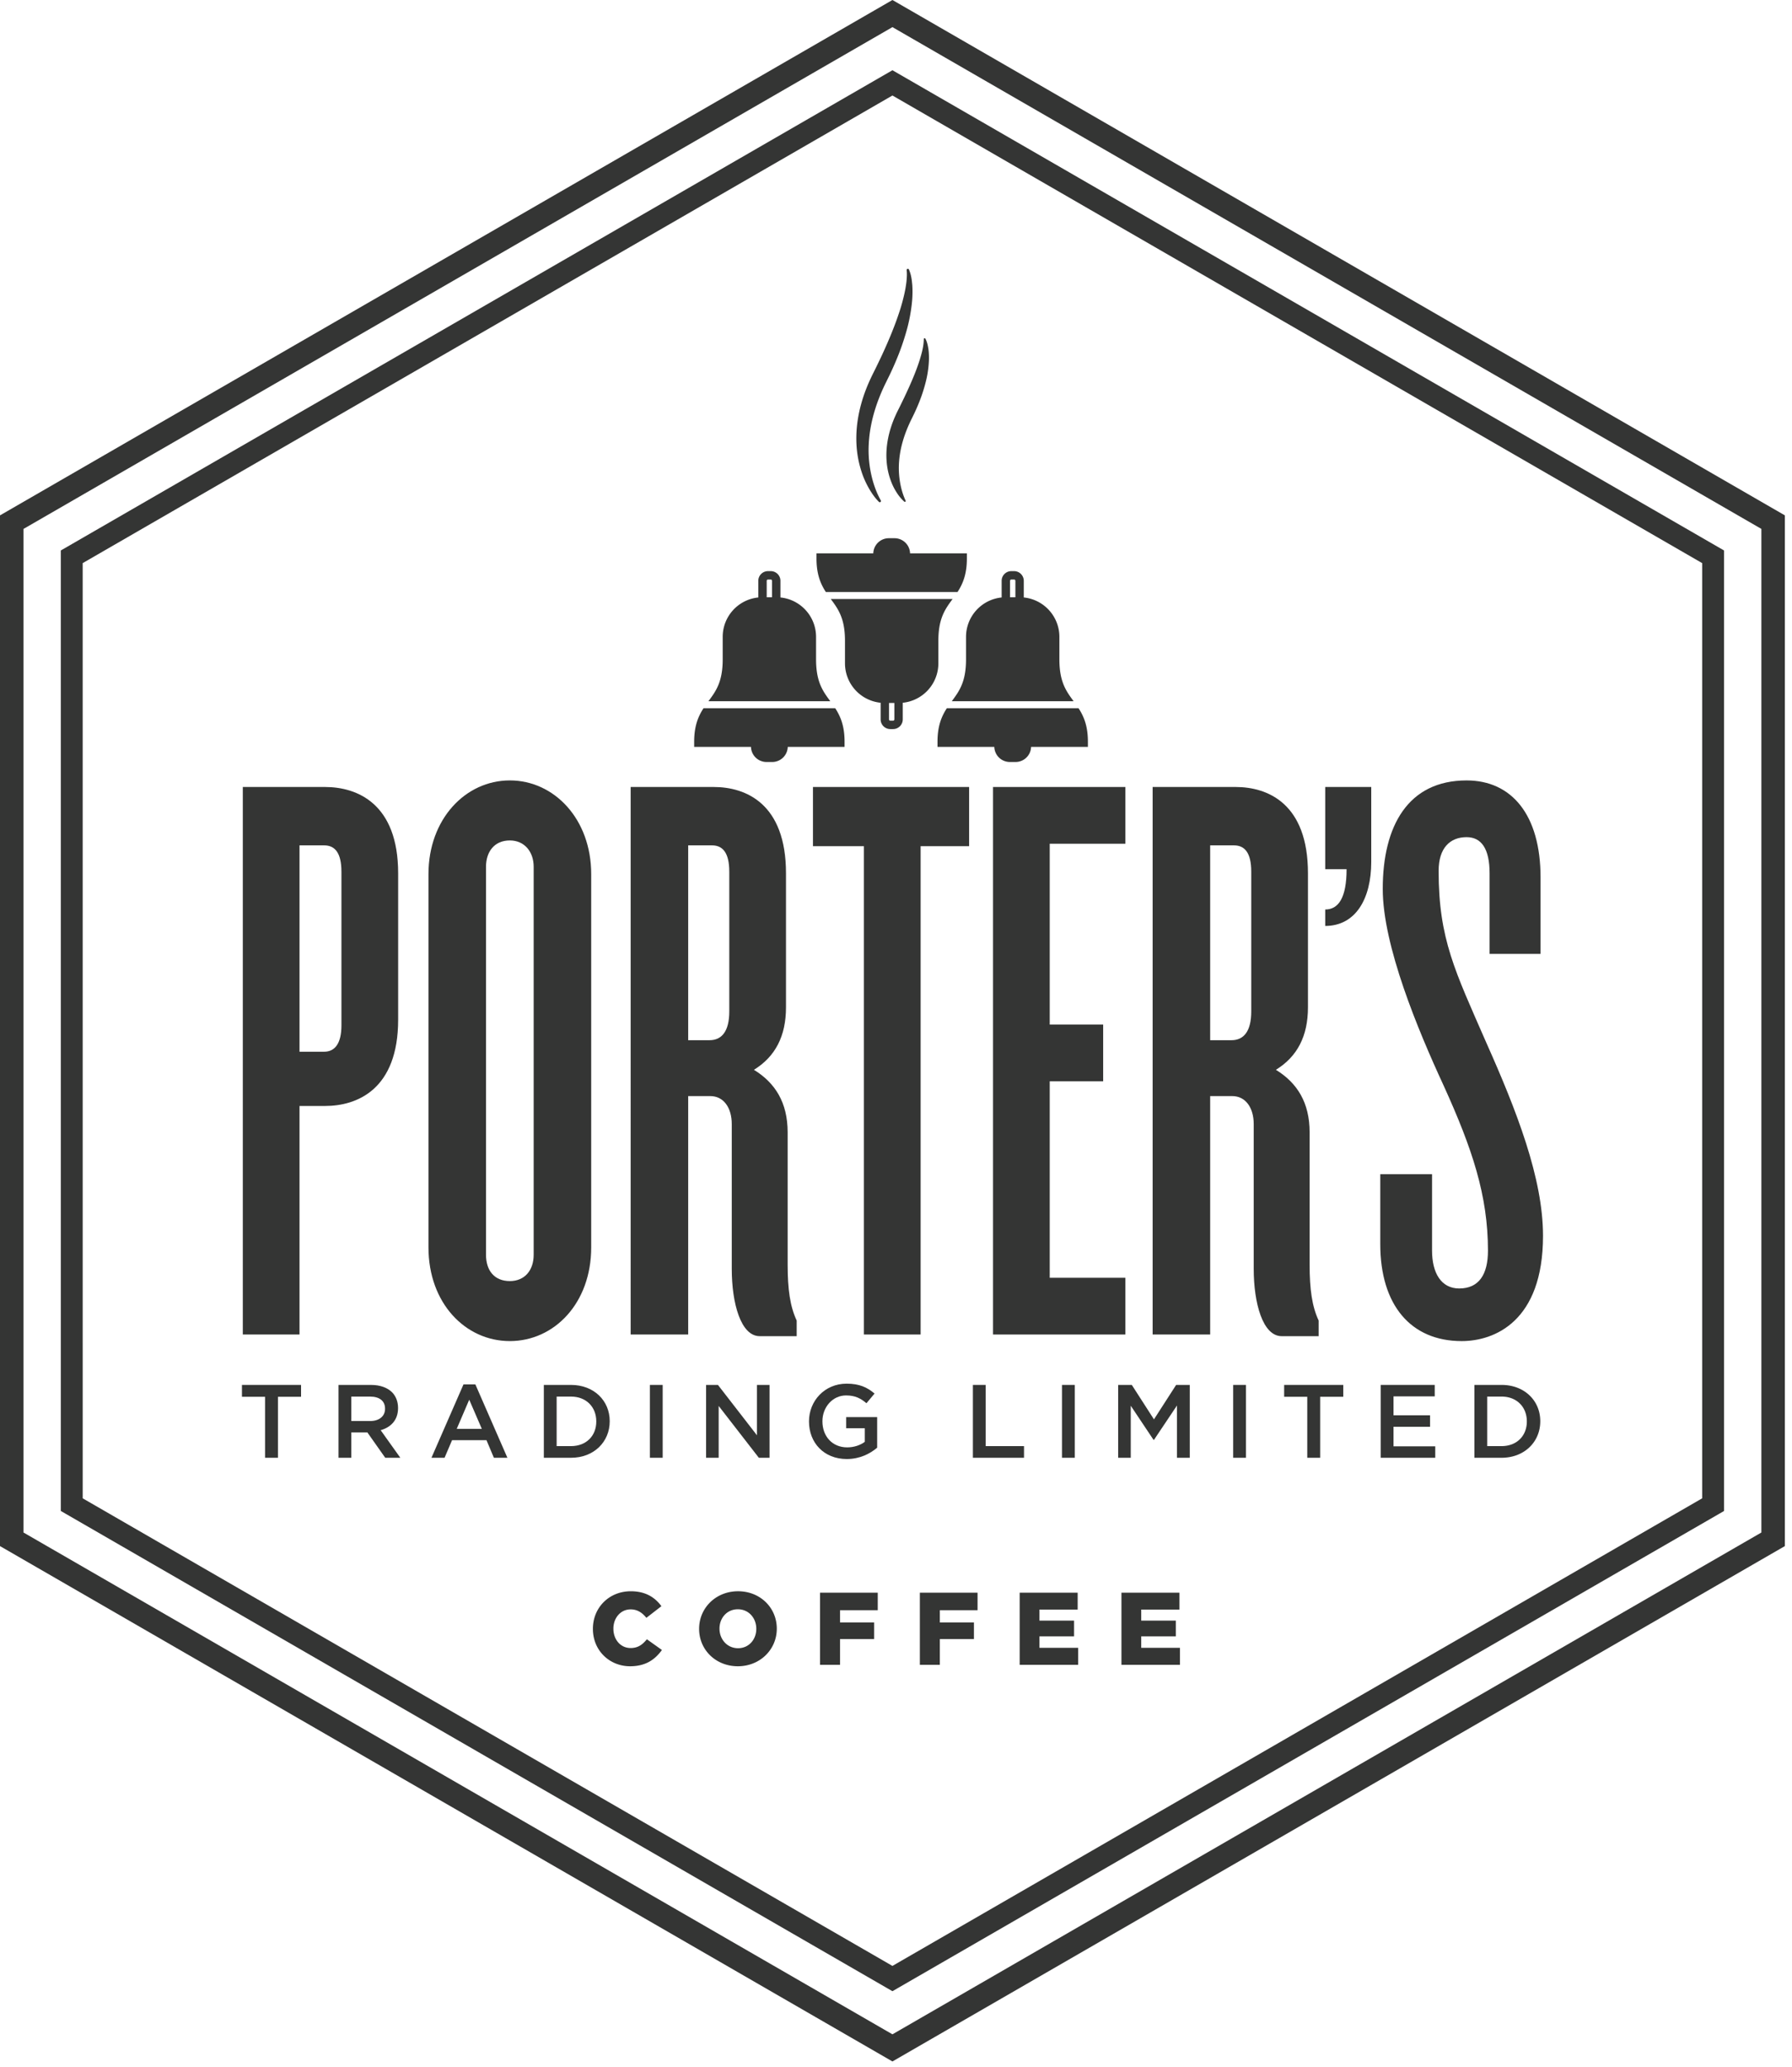 <svg width="209" height="241" viewBox="0 0 209 241" xmlns="http://www.w3.org/2000/svg" xmlns:xlink="http://www.w3.org/1999/xlink"><defs><path id="a" d="M0 241L208.167 241 208.167 0.629 0 0.629z"/></defs><g transform="translate(0 -1)" fill="none" fill-rule="evenodd"><path d="M104.084 1L0 61.094v120.185l104.085 60.093 104.082-60.092V61.093L104.087 1h-.004zM2.74 179.697V62.675L104.085 4.163l101.344 58.51v117.023l-101.344 58.512L2.74 179.696z" fill="#343534"/><path d="M9.646 175.71l94.438 54.523 94.439-54.523V66.661l-94.438-54.525L9.644 66.661l.002 109.05zm94.438 57.47l-.638-.367-96.354-55.63V65.187L104.085 9.19l96.992 55.998v111.996l-.64.37-96.353 55.627z" fill="#343534"/><g transform="translate(0 .371)"><path d="M39.82 102.269c0-2.204-.765-3.068-2.012-3.068h-2.876v24.062h2.876c1.247 0 2.013-.959 2.013-3.069v-17.925zm-1.916 27.321h-2.972v26.648h-6.613V92.395h9.585c3.739 0 8.532 1.918 8.532 10.067v17.062c0 8.148-4.793 10.066-8.532 10.066zm24.338-27.896c0-1.725-1.054-3.067-2.78-3.067-1.821 0-2.78 1.342-2.78 3.067v45.246c0 1.82.959 3.067 2.78 3.067 1.726 0 2.78-1.247 2.78-3.067v-45.246zm-2.78 55.31c-5.176 0-9.49-4.41-9.49-10.928v-43.52c0-6.42 4.314-10.927 9.49-10.927 5.177 0 9.49 4.506 9.49 10.927v43.52c0 6.518-4.313 10.928-9.49 10.928zm25.593-54.735c0-2.204-.766-3.068-2.013-3.068h-2.779v22.719h2.493c1.436 0 2.3-1.055 2.3-3.355v-16.296zm3.548 54.161c-2.205 0-3.259-3.835-3.259-7.861v-16.871c0-1.917-.959-3.26-2.493-3.26h-2.588v27.8h-6.71V92.395h9.682c3.738 0 8.435 1.918 8.435 10.067v15.624c0 3.355-1.247 5.751-3.739 7.286 2.492 1.532 3.931 3.834 3.931 7.284v15.433c0 2.876.287 4.889 1.055 6.518v1.823h-4.314z" fill="#343534"/><path fill="#343534" d="M107.372 99.297L107.372 156.237 100.757 156.237 100.757 99.297 94.814 99.297 94.814 92.395 113.028 92.395 113.028 99.297z"/><path fill="#343534" d="M115.816 156.238L115.816 92.396 131.249 92.396 131.249 99.01 122.429 99.01 122.429 120.099 128.662 120.099 128.662 126.714 122.429 126.714 122.429 149.623 131.249 149.623 131.249 156.238z"/><path d="M145.933 102.269c0-2.204-.767-3.068-2.014-3.068h-2.778v22.719h2.492c1.437 0 2.3-1.055 2.3-3.355v-16.296zm3.547 54.161c-2.205 0-3.26-3.835-3.26-7.861v-16.871c0-1.917-.96-3.26-2.493-3.26h-2.586v27.8h-6.71V92.395h9.68c3.739 0 8.436 1.918 8.436 10.067v15.624c0 3.355-1.245 5.751-3.74 7.286 2.495 1.532 3.932 3.834 3.932 7.284v15.433c0 2.876.288 4.889 1.055 6.518v1.823h-4.314zm5.079-47.834v-1.916c1.534 0 2.492-1.343 2.492-4.698h-2.492v-9.586h5.369v8.723c0 4.314-1.822 7.477-5.37 7.477m15.914 48.408c-5.944 0-9.492-4.217-9.492-11.31v-8.149h6.039v8.915c0 2.588 1.057 4.408 3.165 4.408 2.3 0 3.355-1.629 3.355-4.408 0-6.424-1.822-11.887-5.177-19.268-2.972-6.422-7.094-16.295-7.094-22.91 0-7.382 2.972-12.653 9.778-12.653 5.272 0 8.627 4.026 8.627 11.312v8.913h-5.943v-9.392c0-2.878-.96-4.219-2.684-4.219-1.917 0-3.26 1.246-3.26 3.93 0 7.956 1.919 11.695 5.56 20.034 3.549 7.957 6.615 15.818 6.615 22.527 0 9.97-5.655 12.27-9.49 12.27" fill="#343534"/><path fill="#343534" d="M30.913 163.498L28.219 163.498 28.219 162.115 35.112 162.115 35.112 163.498 32.418 163.498 32.418 170.61 30.913 170.61z"/><path d="M43.16 166.327c1.067 0 1.747-.558 1.747-1.42v-.025c0-.91-.656-1.407-1.76-1.407h-2.173v2.852h2.186zm-3.678-4.211h3.786c1.068 0 1.906.315 2.453.849.45.46.703 1.092.703 1.833v.023c0 1.397-.837 2.233-2.028 2.573l2.295 3.217h-1.76l-2.088-2.961h-1.869v2.96h-1.492v-8.494zm16.712 5.12l-1.468-3.397-1.457 3.398h2.925zm-2.137-5.181h1.385l3.737 8.556h-1.577l-.863-2.051h-4.016l-.874 2.05H50.32l3.737-8.555zm12.54 7.196c1.783 0 2.947-1.202 2.947-2.865v-.024c0-1.663-1.164-2.887-2.948-2.887h-1.675v5.776h1.675zm-3.169-7.136h3.168c2.67 0 4.515 1.833 4.515 4.223v.024c0 2.391-1.845 4.248-4.515 4.248h-3.168v-8.495z" fill="#343534"/><mask id="b" fill="#fff"><use xlink:href="#a"/></mask><path fill="#343534" mask="url(#b)" d="M75.796 170.61L77.289 170.61 77.289 162.115 75.796 162.115z"/><path fill="#343534" mask="url(#b)" d="M82.35 162.115L83.733 162.115 88.285 167.989 88.285 162.115 89.753 162.115 89.753 170.61 88.503 170.61 83.818 164.567 83.818 170.61 82.35 170.61z"/><path d="M94.352 166.387v-.024c0-2.38 1.821-4.393 4.383-4.393 1.48 0 2.391.412 3.264 1.153l-.946 1.128c-.656-.558-1.3-.91-2.38-.91-1.565 0-2.754 1.37-2.754 2.998v.024c0 1.748 1.153 3.034 2.888 3.034.801 0 1.53-.255 2.051-.643v-1.59h-2.172v-1.298h3.617v3.568c-.839.715-2.039 1.323-3.543 1.323-2.659 0-4.408-1.894-4.408-4.37" fill="#343534" mask="url(#b)"/><path fill="#343534" mask="url(#b)" d="M113.469 162.115L114.962 162.115 114.962 169.251 119.429 169.251 119.429 170.61 113.469 170.61z"/><path fill="#343534" mask="url(#b)" d="M123.858 170.61L125.352 170.61 125.352 162.115 123.858 162.115z"/><path fill="#343534" mask="url(#b)" d="M130.41 162.115L132.001 162.115 134.586 166.132 137.172 162.115 138.762 162.115 138.762 170.61 137.27 170.61 137.27 164.517 134.586 168.524 134.538 168.524 131.88 164.542 131.88 170.61 130.41 170.61z"/><path fill="#343534" mask="url(#b)" d="M143.822 170.61L145.318 170.61 145.318 162.115 143.822 162.115z"/><path fill="#343534" mask="url(#b)" d="M152.466 163.498L149.77 163.498 149.77 162.115 156.664 162.115 156.664 163.498 153.969 163.498 153.969 170.61 152.466 170.61z"/><path fill="#343534" mask="url(#b)" d="M161.033 162.115L167.332 162.115 167.332 163.45 162.525 163.45 162.525 165.659 166.787 165.659 166.787 166.994 162.525 166.994 162.525 169.276 167.392 169.276 167.392 170.61 161.033 170.61z"/><path d="M175.123 169.251c1.785 0 2.95-1.202 2.95-2.865v-.024c0-1.663-1.165-2.887-2.95-2.887h-1.673v5.776h1.673zm-3.165-7.136h3.165c2.671 0 4.517 1.833 4.517 4.223v.024c0 2.391-1.846 4.248-4.517 4.248h-3.165v-8.495zM90.043 70.273h-.623v-1.918c0-.084.067-.152.15-.152h.32c.086 0 .153.068.153.152v1.918zm6.769 12.087c-.84-1.14-1.635-2.22-1.635-4.833v-2.641a4.62 4.62 0 0 0-4.155-4.591v-1.94c0-.624-.51-1.13-1.131-1.13h-.32c-.624 0-1.13.506-1.13 1.13v1.94a4.618 4.618 0 0 0-4.154 4.59v2.642c0 2.614-.795 3.694-1.637 4.833l-.023.033h14.208c-.008-.012-.014-.023-.023-.033zm.597.847H82.053c-.6.923-1.093 2.043-1.093 3.907v.603h6.626a1.816 1.816 0 0 0 1.812 1.763h.666c.984 0 1.784-.786 1.81-1.763h6.628v-.603c0-1.864-.492-2.984-1.093-3.907zm21.014-12.934h-.624v-1.918c0-.084.067-.152.151-.152h.324a.15.15 0 0 1 .15.152v1.918zm6.767 12.087c-.838-1.14-1.633-2.22-1.633-4.833v-2.641a4.622 4.622 0 0 0-4.155-4.591v-1.94a1.13 1.13 0 0 0-1.128-1.13h-.324c-.624 0-1.129.506-1.129 1.13v1.94a4.62 4.62 0 0 0-4.154 4.59v2.642c0 2.614-.795 3.694-1.635 4.833a.285.285 0 0 0-.025.033h14.207a.107.107 0 0 0-.024-.033zm.597.847h-15.354c-.6.923-1.093 2.043-1.093 3.907v.603h6.626a1.815 1.815 0 0 0 1.811 1.763h.666c.985 0 1.784-.786 1.814-1.763h6.624v-.603c0-1.864-.492-2.984-1.094-3.907zm-21.478 1.305a.153.153 0 0 1-.15.154h-.323a.152.152 0 0 1-.15-.154v-1.917h.623v1.917zm6.791-14.036H96.894l.022.03c.841 1.144 1.634 2.219 1.634 4.834v2.643a4.621 4.621 0 0 0 4.158 4.589v1.94c0 .625.505 1.13 1.128 1.13h.322a1.13 1.13 0 0 0 1.13-1.13v-1.94a4.618 4.618 0 0 0 4.153-4.59V75.34c0-2.615.798-3.69 1.637-4.834.007-.01.013-.02.022-.03zm1.666-4.722v-.602h-6.625a1.816 1.816 0 0 0-1.812-1.765h-.665c-.985 0-1.786.788-1.812 1.765h-6.625v.602c0 1.864.492 2.983 1.091 3.906h15.358c.6-.923 1.09-2.042 1.09-3.906zm-10.258-6.604c-.44-.438-.788-.936-1.101-1.464a10.363 10.363 0 0 1-.79-1.66 12.25 12.25 0 0 1-.73-3.632c-.121-2.493.477-4.978 1.469-7.22.125-.28.255-.559.389-.834l.392-.787c.253-.518.505-1.042.749-1.566.486-1.05.946-2.109 1.36-3.183a33.41 33.41 0 0 0 .586-1.624c.185-.544.352-1.093.489-1.649.144-.556.268-1.118.347-1.684.043-.284.076-.569.089-.854a4.818 4.818 0 0 0-.011-.843l-.002-.023a.14.14 0 0 1 .122-.154.14.14 0 0 1 .143.083c.262.595.337 1.2.39 1.814.042.613.03 1.228-.02 1.837a19.386 19.386 0 0 1-.674 3.58 29.062 29.062 0 0 1-1.204 3.412 35.65 35.65 0 0 1-.74 1.646l-.392.8c-.127.253-.25.51-.366.766-.935 2.057-1.568 4.24-1.68 6.48a13.242 13.242 0 0 0 .244 3.36c.226 1.107.594 2.217 1.156 3.223l.006.01a.142.142 0 0 1-.054.19.141.141 0 0 1-.167-.024" fill="#343534" mask="url(#b)"/><path d="M105.468 59.123a4.828 4.828 0 0 1-.844-.993 6.73 6.73 0 0 1-.616-1.159 8.284 8.284 0 0 1-.604-2.586c-.133-1.79.28-3.584.984-5.187.089-.201.18-.4.277-.596l.276-.55.527-1.086c.345-.726.679-1.456.988-2.193.307-.738.595-1.483.83-2.245.23-.758.448-1.55.454-2.346v-.021c0-.054.046-.097.099-.097a.102.102 0 0 1 .086.052c.219.41.299.84.363 1.276.056.436.068.875.05 1.309a12.388 12.388 0 0 1-.394 2.565 18.528 18.528 0 0 1-.812 2.434c-.162.395-.331.783-.516 1.168l-.274.565c-.088.173-.173.349-.253.525-.648 1.413-1.101 2.894-1.225 4.424a9.916 9.916 0 0 0 .08 2.318c.119.774.33 1.56.674 2.299l.005.009a.1.1 0 0 1-.048.131.1.1 0 0 1-.107-.016M69.15 190.571v-.025c0-2.45 1.875-4.372 4.422-4.372 1.718 0 2.823.72 3.567 1.742l-1.752 1.358c-.48-.59-1.034-.985-1.838-.985-1.178 0-2.008 1.008-2.008 2.235v.022c0 1.263.83 2.249 2.008 2.249.875 0 1.393-.41 1.897-1.022l1.754 1.25c-.793 1.092-1.862 1.897-3.712 1.897-2.403 0-4.338-1.837-4.338-4.35m19.056 0v-.024c0-1.225-.865-2.27-2.151-2.27-1.285 0-2.14 1.033-2.14 2.248v.022c0 1.214.878 2.27 2.164 2.27 1.274 0 2.127-1.032 2.127-2.245m-6.668 0v-.025c0-2.415 1.945-4.372 4.54-4.372 2.596 0 4.519 1.934 4.519 4.35v.022c0 2.416-1.946 4.374-4.542 4.374-2.595 0-4.517-1.934-4.517-4.35" fill="#343534" mask="url(#b)"/><path fill="#343534" mask="url(#b)" d="M95.642 186.342L102.371 186.342 102.371 188.384 97.973 188.384 97.973 189.814 101.95 189.814 101.95 191.749 97.973 191.749 97.973 194.752 95.642 194.752z"/><path fill="#343534" mask="url(#b)" d="M107.283 186.342L114.011 186.342 114.011 188.384 109.614 188.384 109.614 189.814 113.591 189.814 113.591 191.749 109.614 191.749 109.614 194.752 107.283 194.752z"/><path fill="#343534" mask="url(#b)" d="M118.924 186.342L125.688 186.342 125.688 188.312 121.231 188.312 121.231 189.598 125.268 189.598 125.268 191.436 121.231 191.436 121.231 192.77 125.748 192.77 125.748 194.752 118.924 194.752z"/><path fill="#343534" mask="url(#b)" d="M130.794 186.342L137.559 186.342 137.559 188.312 133.101 188.312 133.101 189.598 137.137 189.598 137.137 191.436 133.101 191.436 133.101 192.77 137.619 192.77 137.619 194.752 130.794 194.752z"/></g></g></svg>